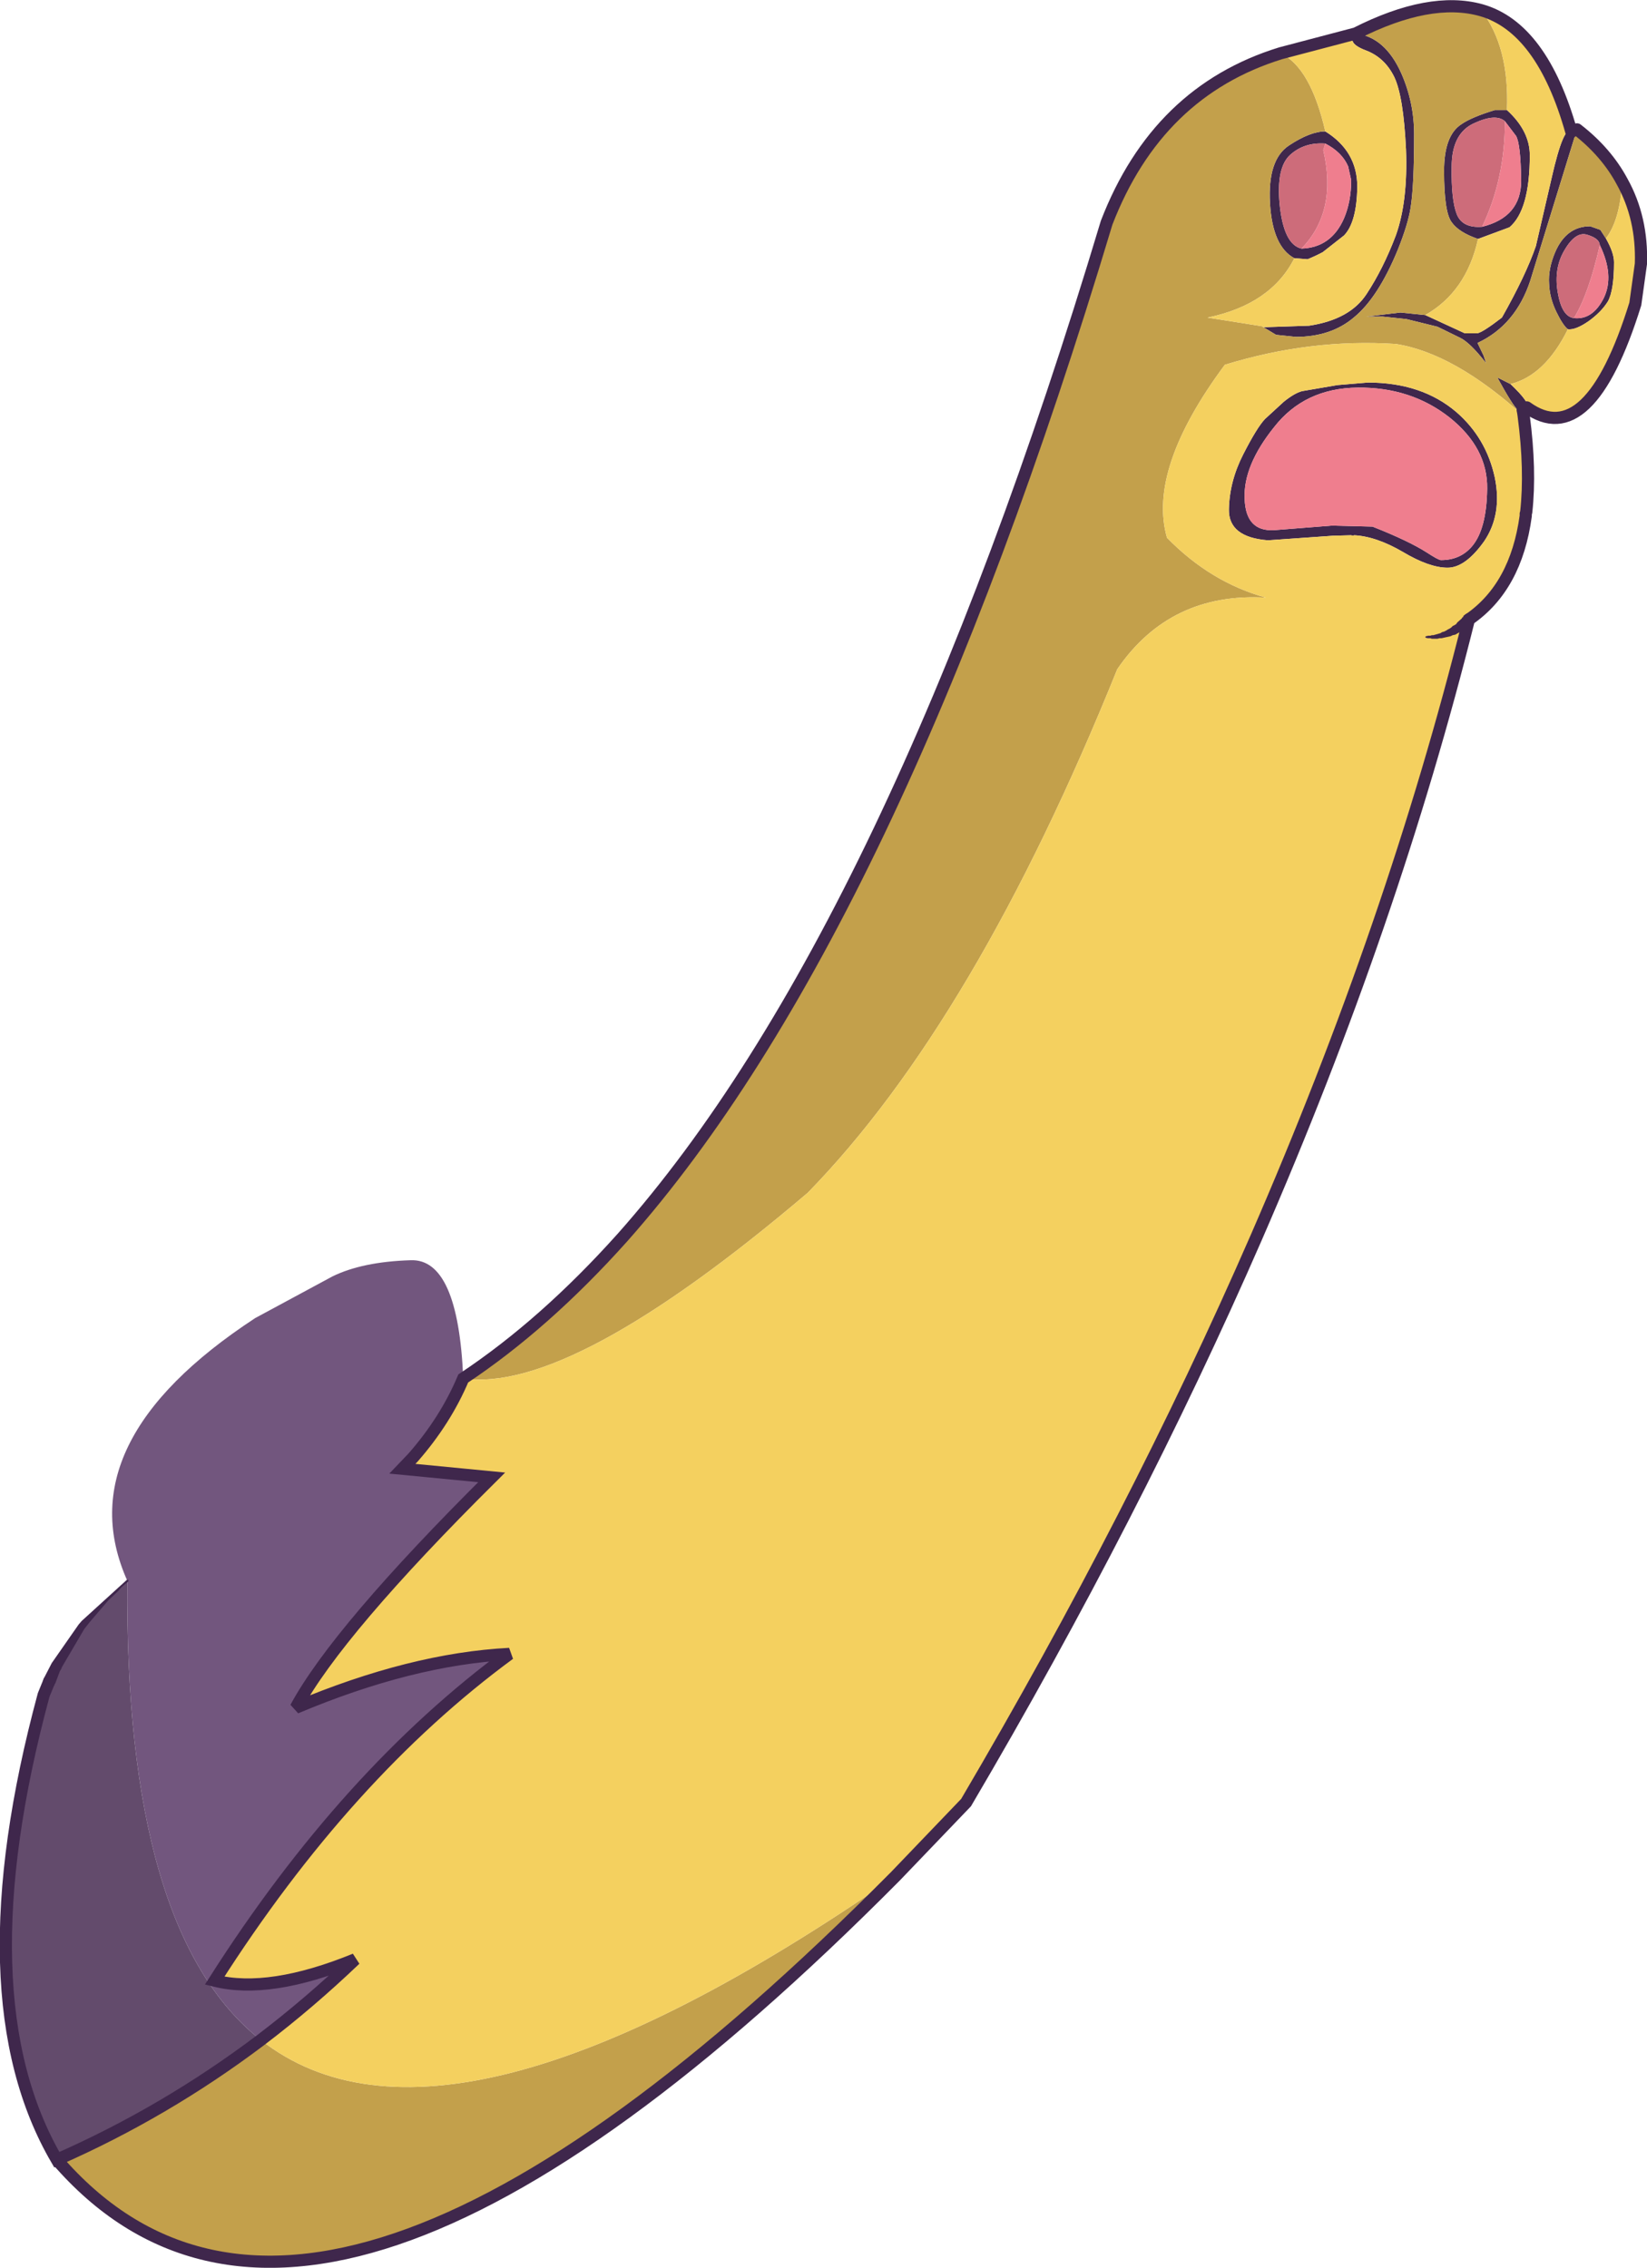 <?xml version="1.0" encoding="UTF-8" standalone="no"?>
<svg xmlns:xlink="http://www.w3.org/1999/xlink" height="223.5px" width="162.3px" xmlns="http://www.w3.org/2000/svg">
  <g transform="matrix(1.0, 0.0, 0.0, 1.0, 81.15, 111.75)">
    <path d="M52.45 -108.45 Q55.35 -108.1 56.95 -104.5 58.2 -101.65 58.2 -98.5 58.2 -93.35 57.85 -91.25 57.6 -89.65 56.6 -87.15 54.65 -82.4 52.25 -80.45 50.0 -78.55 46.55 -78.55 L44.6 -78.75 43.35 -79.5 47.85 -79.65 Q51.85 -80.25 53.5 -82.75 55.15 -85.25 56.4 -88.55 57.6 -91.9 57.4 -97.05 57.15 -102.25 56.25 -104.15 55.3 -106.1 53.4 -106.8 51.45 -107.55 52.45 -108.45 M46.4 -86.3 Q44.25 -87.45 44.0 -91.7 43.75 -96.0 45.85 -97.4 47.95 -98.8 49.45 -98.8 52.6 -96.85 52.6 -93.35 52.55 -89.85 51.3 -88.55 L49.2 -86.9 Q48.45 -86.5 47.7 -86.2 L46.4 -86.3 M68.95 -71.1 Q68.95 -70.8 68.45 -71.3 67.9 -71.8 66.4 -74.55 L67.7 -73.9 Q69.7 -72.0 69.3 -71.6 L68.9 -71.35 68.95 -71.1 M73.35 -79.3 Q72.85 -79.7 72.2 -81.05 71.55 -82.4 71.5 -83.8 71.4 -85.25 72.1 -86.9 73.2 -89.45 75.55 -89.45 L76.55 -89.1 77.1 -88.25 Q77.9 -86.85 77.9 -85.9 77.9 -83.15 77.3 -82.05 76.65 -81.0 75.4 -80.1 74.1 -79.2 73.35 -79.3 M74.25 -99.0 L69.65 -84.1 Q68.2 -79.7 64.45 -77.95 L65.05 -76.7 65.3 -75.95 Q63.75 -77.95 62.75 -78.45 L60.5 -79.55 57.45 -80.3 55.1 -80.55 53.5 -80.55 56.85 -80.95 59.3 -80.7 63.2 -78.9 64.4 -78.9 Q64.9 -78.95 66.85 -80.45 69.2 -84.6 70.2 -87.5 L71.75 -94.2 Q72.95 -99.5 73.7 -98.75 73.75 -100.05 74.0 -99.65 L74.25 -99.0 M64.5 -88.2 Q62.6 -88.85 61.9 -89.85 61.15 -90.85 61.15 -94.9 61.15 -98.4 62.85 -99.5 63.85 -100.2 66.15 -100.9 L67.35 -100.9 Q69.6 -98.85 69.6 -96.45 69.6 -91.05 67.6 -89.35 L64.5 -88.2 M67.15 -99.8 Q66.25 -100.6 64.1 -99.6 61.9 -98.6 61.9 -95.3 61.85 -92.05 62.4 -90.65 62.95 -89.25 64.9 -89.4 68.75 -90.35 68.75 -93.95 68.7 -97.55 68.25 -98.35 L67.15 -99.8 M76.5 -87.6 Q76.45 -88.25 75.3 -88.6 74.15 -89.0 73.05 -87.15 71.95 -85.35 72.35 -82.95 72.75 -80.55 73.95 -80.4 75.8 -80.2 76.9 -82.4 77.95 -84.6 76.5 -87.6 M47.1 -87.25 Q50.05 -87.35 51.3 -90.25 52.0 -91.9 52.0 -94.0 L51.7 -95.35 Q51.1 -96.75 49.45 -97.6 47.4 -97.75 46.0 -96.5 44.6 -95.25 44.95 -91.6 45.35 -87.65 47.1 -87.25 M52.05 -59.0 L50.2 -58.95 43.8 -58.5 Q39.9 -58.8 39.95 -61.55 40.0 -64.3 41.35 -66.95 42.7 -69.6 43.5 -70.45 L45.35 -72.15 Q46.4 -73.0 47.15 -73.2 L50.65 -73.8 53.65 -74.05 Q58.95 -74.05 62.35 -71.15 65.3 -68.6 66.15 -64.7 66.9 -61.05 65.1 -58.4 63.25 -55.8 61.5 -55.8 59.7 -55.8 57.1 -57.35 54.45 -58.9 52.25 -59.0 L52.05 -59.0 M52.65 -73.55 Q47.4 -73.5 44.4 -69.65 41.35 -65.85 41.5 -62.6 41.6 -59.35 44.4 -59.5 L50.1 -59.95 54.1 -59.85 Q57.65 -58.45 59.45 -57.3 60.6 -56.55 60.85 -56.55 62.75 -56.55 63.9 -57.9 65.35 -59.6 65.4 -63.6 65.45 -67.6 61.7 -70.6 57.9 -73.6 52.65 -73.55" fill="#3f274c" fill-rule="evenodd" stroke="none"/>
    <path d="M43.35 -79.5 L44.6 -78.75 46.55 -78.55 Q50.0 -78.55 52.25 -80.45 54.65 -82.4 56.6 -87.15 57.6 -89.65 57.85 -91.25 58.2 -93.35 58.2 -98.5 58.2 -101.65 56.95 -104.5 55.35 -108.1 52.45 -108.45 59.75 -112.15 64.8 -110.75 67.6 -107.15 67.35 -100.9 L66.15 -100.9 Q63.85 -100.2 62.85 -99.5 61.15 -98.4 61.15 -94.9 61.15 -90.85 61.9 -89.85 62.6 -88.85 64.5 -88.2 63.35 -83.0 59.3 -80.7 L56.85 -80.95 53.5 -80.55 55.1 -80.55 57.45 -80.3 60.5 -79.55 62.75 -78.45 Q63.75 -77.95 65.3 -75.95 L65.05 -76.7 64.45 -77.95 Q68.2 -79.7 69.65 -84.1 L74.25 -99.0 Q77.15 -96.75 78.7 -93.85 78.5 -90.1 77.1 -88.25 L76.55 -89.1 75.55 -89.45 Q73.2 -89.45 72.1 -86.9 71.4 -85.25 71.5 -83.8 71.55 -82.4 72.2 -81.05 72.85 -79.7 73.35 -79.3 71.1 -74.75 67.7 -73.9 L66.4 -74.55 Q67.9 -71.8 68.45 -71.3 68.95 -70.8 68.95 -71.1 L69.0 -70.75 Q62.15 -76.95 56.4 -77.85 48.0 -78.4 39.55 -75.8 31.9 -65.5 33.85 -58.75 38.15 -54.35 43.6 -52.85 34.15 -53.4 28.95 -45.8 14.95 -11.1 -1.55 5.8 -24.9 25.65 -35.5 24.1 -27.45 18.75 -19.8 10.2 6.9 -19.9 27.9 -89.8 32.9 -102.75 45.05 -106.5 48.0 -105.1 49.45 -98.8 47.95 -98.8 45.85 -97.4 43.75 -96.0 44.0 -91.7 44.25 -87.45 46.4 -86.3 44.1 -81.75 37.85 -80.45 L43.2 -79.6 43.35 -79.5 M7.1 73.15 Q-50.0 130.7 -75.55 101.1 -64.85 96.4 -55.45 89.3 -37.05 103.75 7.1 73.15" fill="#c3a04b" fill-rule="evenodd" stroke="none"/>
    <path d="M52.45 -108.45 Q51.45 -107.55 53.4 -106.8 55.3 -106.1 56.25 -104.15 57.15 -102.25 57.4 -97.05 57.6 -91.9 56.4 -88.55 55.15 -85.25 53.5 -82.75 51.85 -80.25 47.85 -79.65 L43.35 -79.5 43.2 -79.6 37.85 -80.45 Q44.1 -81.75 46.4 -86.3 L47.7 -86.2 Q48.45 -86.5 49.2 -86.9 L51.3 -88.55 Q52.55 -89.85 52.6 -93.35 52.6 -96.85 49.45 -98.8 48.0 -105.1 45.05 -106.5 L52.45 -108.45 M-35.5 24.1 Q-24.9 25.65 -1.55 5.8 14.95 -11.1 28.95 -45.8 34.15 -53.4 43.6 -52.85 38.15 -54.35 33.85 -58.75 31.9 -65.5 39.55 -75.8 48.0 -78.4 56.4 -77.85 62.15 -76.95 69.0 -70.75 69.7 -65.4 69.25 -61.3 L69.2 -61.1 69.2 -60.9 Q68.25 -53.9 63.6 -50.7 56.15 -20.8 42.65 10.2 30.7 37.6 14.05 65.9 L7.1 73.15 Q-37.05 103.75 -55.45 89.3 -50.65 85.65 -46.15 81.35 -54.6 84.8 -60.0 83.45 -47.0 63.05 -30.95 51.25 -40.6 51.75 -52.0 56.55 -47.9 48.95 -32.7 33.85 L-41.5 33.0 -40.45 31.9 Q-37.25 28.25 -35.5 24.1 M67.7 -73.9 Q71.1 -74.75 73.35 -79.3 74.1 -79.2 75.4 -80.1 76.65 -81.0 77.3 -82.05 77.9 -83.15 77.9 -85.9 77.9 -86.85 77.1 -88.25 78.5 -90.1 78.7 -93.85 80.7 -90.25 80.55 -85.75 L80.0 -81.8 Q75.45 -67.15 69.3 -71.6 69.7 -72.0 67.7 -73.9 M59.3 -80.7 Q63.35 -83.0 64.5 -88.2 L67.6 -89.35 Q69.6 -91.05 69.6 -96.45 69.6 -98.85 67.35 -100.9 67.6 -107.15 64.8 -110.75 70.8 -109.05 73.7 -98.75 72.95 -99.5 71.75 -94.2 L70.2 -87.5 Q69.2 -84.6 66.85 -80.45 64.9 -78.95 64.4 -78.9 L63.2 -78.9 59.3 -80.7 M52.25 -59.0 Q54.45 -58.9 57.1 -57.35 59.7 -55.8 61.5 -55.8 63.25 -55.8 65.1 -58.4 66.9 -61.05 66.15 -64.7 65.3 -68.6 62.35 -71.15 58.95 -74.05 53.65 -74.05 L50.65 -73.8 47.15 -73.2 Q46.4 -73.0 45.35 -72.15 L43.5 -70.45 Q42.7 -69.6 41.35 -66.95 40.0 -64.3 39.95 -61.55 39.9 -58.8 43.8 -58.5 L50.2 -58.95 52.05 -59.0 52.25 -59.0" fill="#f4d05f" fill-opacity="0.996" fill-rule="evenodd" stroke="none"/>
    <path d="M64.9 -89.4 Q62.95 -89.25 62.4 -90.65 61.85 -92.05 61.9 -95.3 61.9 -98.6 64.1 -99.6 66.25 -100.6 67.15 -99.8 67.15 -94.1 64.9 -89.4 M73.95 -80.4 Q72.75 -80.55 72.35 -82.95 71.95 -85.35 73.05 -87.15 74.15 -89.0 75.3 -88.6 76.45 -88.25 76.5 -87.6 75.4 -82.75 73.95 -80.4 M47.1 -87.25 Q45.35 -87.65 44.95 -91.6 44.6 -95.25 46.0 -96.5 47.4 -97.75 49.45 -97.6 L49.25 -96.95 Q50.65 -90.9 47.1 -87.25" fill="#cd6c7a" fill-rule="evenodd" stroke="none"/>
    <path d="M67.15 -99.8 L68.25 -98.35 Q68.7 -97.55 68.75 -93.95 68.75 -90.35 64.9 -89.4 67.15 -94.1 67.15 -99.8 M76.5 -87.6 Q77.95 -84.6 76.9 -82.4 75.8 -80.2 73.95 -80.4 75.4 -82.75 76.5 -87.6 M49.45 -97.6 Q51.1 -96.75 51.7 -95.35 L52.0 -94.0 Q52.0 -91.9 51.3 -90.25 50.05 -87.35 47.1 -87.25 50.65 -90.9 49.25 -96.95 L49.45 -97.6 M52.65 -73.55 Q57.9 -73.6 61.7 -70.6 65.45 -67.6 65.4 -63.6 65.35 -59.6 63.9 -57.9 62.75 -56.55 60.85 -56.55 60.6 -56.55 59.45 -57.3 57.65 -58.45 54.1 -59.85 L50.1 -59.95 44.4 -59.5 Q41.6 -59.35 41.5 -62.6 41.35 -65.85 44.4 -69.65 47.4 -73.5 52.65 -73.55" fill="#ef7e8e" fill-rule="evenodd" stroke="none"/>
    <path d="M-68.6 44.05 Q-74.7 30.4 -56.0 18.15 L-48.4 14.05 Q-45.45 12.6 -40.7 12.45 -36.0 12.25 -35.5 24.1 -37.25 28.25 -40.45 31.9 L-41.5 33.0 -32.7 33.85 Q-47.9 48.95 -52.0 56.55 -40.6 51.75 -30.95 51.25 -47.0 63.05 -60.0 83.45 -54.6 84.8 -46.15 81.35 -50.65 85.65 -55.45 89.3 -68.9 78.7 -68.6 44.05" fill="#72567e" fill-opacity="0.996" fill-rule="evenodd" stroke="none"/>
    <path d="M-75.55 101.1 Q-84.9 85.1 -76.85 55.3 L-76.3 53.95 -75.45 52.2 -73.7 49.35 Q-71.65 46.55 -68.6 44.05 -68.9 78.7 -55.45 89.3 -64.85 96.4 -75.55 101.1" fill="#634b6c" fill-rule="evenodd" stroke="none"/>
    <path d="M45.05 -106.5 Q32.9 -102.75 27.9 -89.8 6.9 -19.9 -19.8 10.2 -27.45 18.75 -35.5 24.1 -37.25 28.25 -40.45 31.9 L-41.5 33.0 -32.7 33.85 Q-47.9 48.95 -52.0 56.55 -40.6 51.75 -30.95 51.25 -47.0 63.05 -60.0 83.45 -54.6 84.8 -46.15 81.35 -50.65 85.65 -55.45 89.3 -64.85 96.4 -75.55 101.1 -84.9 85.1 -76.85 55.3 L-76.3 53.95 M69.0 -70.75 L68.95 -71.1 68.9 -71.35 M78.7 -93.85 Q77.15 -96.75 74.25 -99.0 M64.8 -110.75 Q59.75 -112.15 52.45 -108.45 L45.05 -106.5 M78.7 -93.85 Q80.7 -90.25 80.55 -85.75 L80.0 -81.8 Q75.45 -67.15 69.3 -71.6 M69.0 -70.75 Q69.7 -65.4 69.25 -61.3 L69.2 -61.1 69.2 -60.9 Q68.25 -53.9 63.6 -50.7 56.15 -20.8 42.65 10.2 30.7 37.6 14.05 65.9 L7.1 73.15 Q-50.0 130.7 -75.55 101.1 M64.8 -110.75 Q70.8 -109.05 73.7 -98.75" fill="none" stroke="#3f274c" stroke-linecap="round" stroke-linejoin="miter-clip" stroke-miterlimit="3.0" stroke-width="1.2"/>
    <path d="M52.05 -59.0 L52.25 -59.0" fill="none" stroke="#3f274c" stroke-linecap="round" stroke-linejoin="round" stroke-width="0.05"/>
    <path d="M-68.65 43.95 L-68.5 43.95 -68.5 44.1 -69.2 44.7 -69.5 45.05 -70.5 46.0 -72.3 48.1 -72.85 48.8 -75.05 52.55 -75.1 52.7 -75.25 52.95 -75.7 54.15 -75.75 54.2 Q-75.95 54.8 -76.5 54.5 -77.05 54.25 -76.85 53.7 L-76.05 52.15 -73.4 48.35 -73.1 48.0 -68.65 43.95 M63.15 -51.1 L63.25 -51.2 Q63.75 -51.55 64.1 -51.05 64.45 -50.6 64.0 -50.25 L63.8 -50.1 63.75 -50.05 62.25 -49.2 62.0 -49.15 61.8 -49.05 60.9 -48.85 60.7 -48.85 60.5 -48.8 59.95 -48.8 59.8 -48.85 59.55 -48.85 59.35 -48.9 59.3 -48.95 59.35 -49.05 59.4 -49.05 59.6 -49.1 59.8 -49.1 59.95 -49.15 60.1 -49.15 60.8 -49.35 60.95 -49.45 61.15 -49.5 61.35 -49.6 61.5 -49.7 61.7 -49.8 61.85 -49.9 62.0 -50.05 62.2 -50.15 62.35 -50.25 62.45 -50.4 62.9 -50.8 62.95 -50.9 63.05 -50.95 63.15 -51.1" fill="#3f274c" fill-rule="evenodd" stroke="none"/>
  </g>
</svg>
